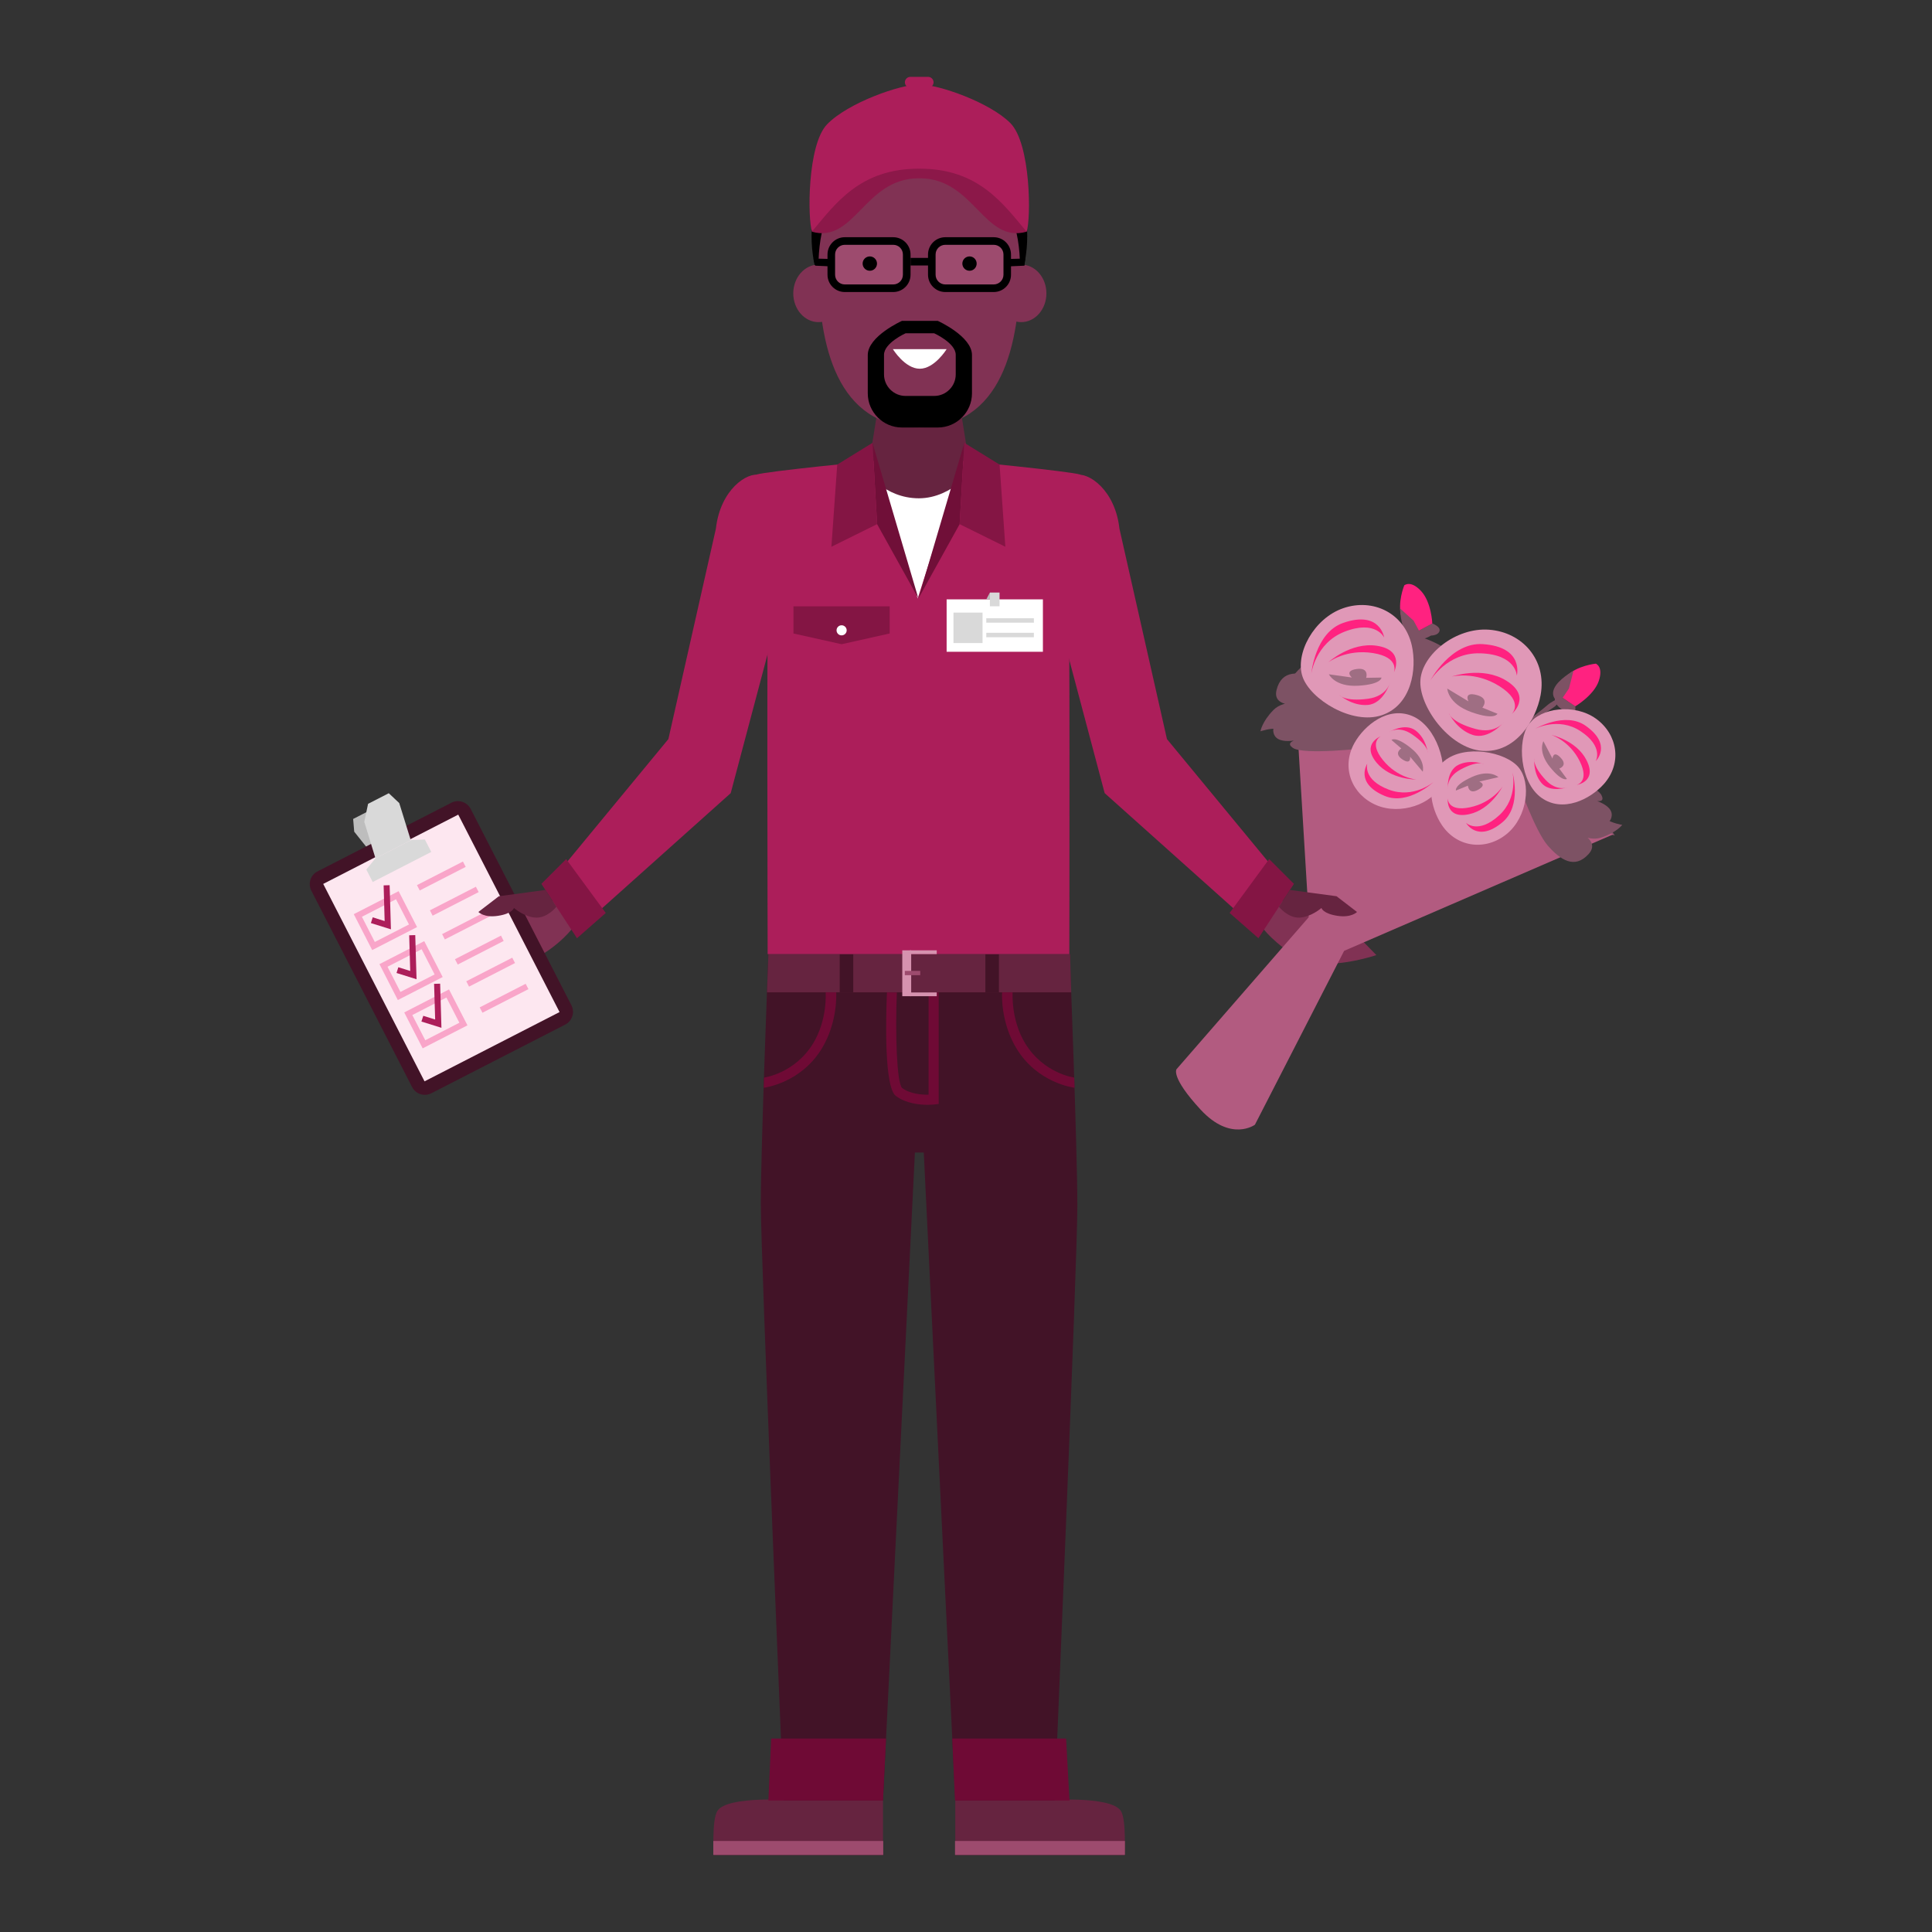 <svg xmlns="http://www.w3.org/2000/svg" fill-rule="evenodd" clip-rule="evenodd" image-rendering="optimizeQuality" shape-rendering="geometricPrecision" text-rendering="geometricPrecision" viewBox="0 0 47413.32 47413.32" id="MaleCourierpersonholdingbokeh">
  <rect x="0" y="0" width="47413.32" height="47413.32" fill="#333333" stroke="none"/>
  <rect width="47413.32" height="47413.32" fill="none"></rect>
  <path fill="#7d5264" fill-rule="nonzero" d="M31725.57 16598.97c0,0 1199.4,-1591.12 3181.7,-950.62 1985.1,640.64 4722.59,4855.84 4722.59,4855.84l-6146.87 -1570.29 -1757.42 -2334.93z" class="color527d5c svgShape"></path>
  <path fill-rule="nonzero" d="M25209.44 5788.64c0,1668.06 -1184.14,3020.26 -2647.27,3020.26 -1460.37,0 -2645.88,-1352.2 -2645.88,-3020.26 0,-1668.05 1185.51,-3020.11 2645.88,-3020.11 1463.13,0 2647.27,1352.06 2647.27,3020.11z" fill="#000000" class="color000000 svgShape"></path>
  <path fill="#662440" fill-rule="nonzero" d="M22562.18 12408.31c1393.74,0 1014.77,-692.83 1213.27,-1098.87l-316.49 -1973.03 -1799.09 0c0,0 -258.2,1516.18 -316.5,1978.32 145.75,433.95 -174.92,1093.58 1218.81,1093.58z" class="color664624 svgShape"></path>
  <path fill="#813254" fill-rule="nonzero" d="M25031.73 6553.4c0,1899.58 -433.11,3937.98 -2472.35,3937.98 -2039.23,0 -2473.72,-2038.4 -2473.72,-3937.98 0,-1899.61 1074.45,-2694.74 2440.42,-2694.74 1365.98,0 2505.65,795.13 2505.65,2694.74z" class="color815932 svgShape"></path>
  <path fill="#813254" fill-rule="nonzero" d="M20707.58 7199.73c0 389.92-277.65 705.62-620.53 705.62-341.51 0-619.12-315.7-619.12-705.62 0-389.66 277.61-705.61 619.12-705.61 342.88 0 620.53 315.95 620.53 705.61zM25680.02 7199.73c0 389.92-276.24 705.62-619.12 705.62-342.88 0-620.53-315.7-620.53-705.62 0-389.66 277.65-705.61 620.53-705.61 342.88 0 619.12 315.95 619.12 705.61z" class="color815932 svgShape"></path>
  <path fill="#9d4b6e" fill-rule="nonzero" d="m21920.85 7073.66-1188.3 0c-183.22 0-331.76-148.93-331.76-330.92l0-497.25c0-182.13 148.54-331.07 331.76-331.07l1188.3 0c181.84 0 330.38 148.94 330.38 331.07l0 497.25c0 181.99-148.54 330.92-330.38 330.92zM24387.64 7073.66l-1189.68 0c-181.84 0-330.38-148.93-330.38-330.92l0-497.25c0-182.13 148.54-331.07 330.38-331.07l1189.68 0c181.84 0 331.76 148.94 331.76 331.07l0 497.25c0 181.99-149.92 330.92-331.76 330.92z" class="color9d744b svgShape"></path>
  <path fill-rule="nonzero" d="M20732.55 6007.7c-131.87 0-238.77 106.76-238.77 238.08l0 496.53c0 131.47 106.9 238.37 238.77 238.37l1188.3 0c131.87 0 237.36-106.9 237.36-238.37l0-496.53c0-131.32-105.49-238.08-237.36-238.08l-1188.3 0zm1188.3 1159.13-1188.3 0c-234.6 0-424.78-190.46-424.78-424.52l0-496.53c0-233.91 190.18-424.38 424.78-424.38l1188.3 0c233.19 0 424.78 190.47 424.78 424.38l0 496.53c0 234.06-191.59 424.52-424.78 424.52zM23199.35 6007.7c-131.87 0-238.77 106.76-238.77 238.08l0 496.53c0 131.47 106.9 238.37 238.77 238.37l1186.89 0c131.9 0 240.18-106.9 240.18-238.37l0-496.53c0-131.32-108.28-238.08-240.18-238.08l-1186.89 0zm1186.89 1159.13-1186.89 0c-234.6 0-424.78-190.46-424.78-424.52l0-496.53c0-233.91 190.18-424.38 424.78-424.38l1186.89 0c236.01 0 424.81 190.47 424.81 424.38l0 496.53c0 234.06-188.8 424.52-424.81 424.52z" fill="#000000" class="color000000 svgShape"></path>
  <polygon fill-rule="nonzero" points="22345.63 6515.21 22868.46 6515.21 22868.46 6329.13 22345.63 6329.13" fill="#000000" class="color000000 svgShape"></polygon>
  <polygon fill-rule="nonzero" points="25141.42 6520.06 24702.76 6539.78 24734.69 6356.27 25160.84 6344.46" fill="#000000" class="color000000 svgShape"></polygon>
  <polygon fill-rule="nonzero" points="20005.15 6520.06 20442.43 6539.78 20409.13 6356.27 19964.89 6344.46" fill="#000000" class="color000000 svgShape"></polygon>
  <path fill-rule="nonzero" d="M21522.42 6468.57c0 97.19-79.11 176.04-176.3 176.04-97.15 0-176.29-78.85-176.29-176.04 0-97.05 79.14-175.86 176.29-175.86 97.19 0 176.3 78.81 176.3 175.86zM23968.41 6468.57c0 97.19-77.77 176.04-174.92 176.04-97.19 0-176.29-78.85-176.29-176.04 0-97.05 79.1-175.86 176.29-175.86 97.15 0 174.92 78.81 174.92 175.86zM23454.79 9188.45c0 290.67-237.39 528.46-528.89 528.46l-702.43 0c-291.53 0-528.89-237.79-528.89-528.46l0-480.62c0-290.51 528.89-528.34 528.89-528.34l702.43 0c0 0 528.89 237.83 528.89 528.34l0 480.62zm-440.07-1313.79-880.1 0c0 0-838.47 376.91-838.47 837.78l0 941.3c0 460.77 376.22 837.64 838.47 837.64l880.1 0c462.28 0 838.46-376.87 838.46-837.64l0-941.3c0-460.87-838.46-837.78-838.46-837.78z" fill="#000000" class="color000000 svgShape"></path>
  <path fill="#ffffff" fill-rule="nonzero" d="M23231.27 8568.61c0,0 -295.66,480.58 -659.37,480.58 -363.72,0 -659.38,-480.58 -659.38,-480.58l1318.75 0z" class="colorffffff svgShape"></path>
  <path fill="#ac1e5a" fill-rule="nonzero" d="M22560.81 4263.44c1207.69,0 1525.6,629.12 2631.97,1427.61 112.44,-302.76 108.28,-2163.89 -398.4,-2671.29 -506.67,-508.77 -1760.2,-947.57 -2233.57,-947.57 -472,0 -1754.66,452.13 -2264.13,979.79 -487.25,504.61 -478.95,2331.16 -367.88,2634.07 964.79,-824.44 1424.28,-1422.61 2632.01,-1422.61z" class="color1e7dac svgShape"></path>
  <path fill="#8c1849" fill-rule="nonzero" d="M22569.11 4139.47c-4.14,0 -6.93,0.29 -9.72,0.29 -2.75,0 -6.92,-0.29 -9.71,-0.29 -1450.63,0 -2046.19,859.85 -2626.43,1546.58 1045.31,296.25 1288.21,-1291.83 2598.67,-1310.31 0,0 23.59,0.29 37.47,-0.15 12.51,0.44 37.51,0.15 37.51,0.15 1310.42,18.48 1553.36,1606.56 2597.26,1310.31 -580.24,-686.73 -1175.77,-1546.58 -2625.05,-1546.58z" class="color18658c svgShape"></path>
  <path fill="#ac1e5a" fill-rule="nonzero" d="M22775.95 2153.83l-434.49 0c-73.56,0 -134.66,-60.26 -134.66,-133.97l0 0c0,-73.56 61.1,-133.82 134.66,-133.82l434.49 0c73.6,0 134.66,60.26 134.66,133.82l0 0c0,73.71 -61.06,133.97 -134.66,133.97z" class="color1e7dac svgShape"></path>
  <path fill="#813254" fill-rule="nonzero" d="M31166.14 22066.61l1411.78 237.1 462.25 380.35 737.14 755.05c0,0 -1242.44,419.48 -1869.9,82.58 -628.83,-336.9 -941.19,-773.64 -941.19,-773.64l199.92 -681.44z" class="color815932 svgShape"></path>
  <path fill="#ac1e5a" fill-rule="nonzero" d="M30556.69 22548.71l749.65 -1177.18 -2668.1 -3233.48 -1166.05 -5164.18c-104.15,-951.46 -766.28,-1401.24 -1080.03,-1315.43l-838.46 540.96c-313.71,85.92 252.64,2218.03 312.33,2579.93l1243.82 4685.13 3446.84 3084.25z" class="color1e7dac svgShape"></path>
  <polygon fill="#841544" fill-rule="nonzero" points="30882.94 23025.13 31754.71 21690.68 31146.68 21082.94 30176.34 22405.32" class="color155f84 svgShape"></polygon>
  <path fill="#813254" fill-rule="nonzero" d="M13876.32 22066.61l-1411.78 237.1 -463.66 380.35 -737.11 755.05c0,0 1242.41,419.48 1871.28,82.58 628.83,-336.9 939.78,-773.64 939.78,-773.64l-198.51 -681.44z" class="color815932 svgShape"></path>
  <path fill="#ac1e5a" fill-rule="nonzero" d="M14485.73 22548.71l-750.99 -1177.18 2668.07 -3233.48 1166.09 -5164.18c105.48,-951.46 766.28,-1401.24 1079.99,-1315.43l839.84 540.96c313.74,85.92 -254.03,2218.03 -312.33,2579.93l-1243.82 4685.13 -3446.85 3084.25z" class="color1e7dac svgShape"></path>
  <polygon fill="#841544" fill-rule="nonzero" points="14159.52 23025.13 13286.34 21690.68 13894.37 21082.94 14866.12 22405.32" class="color155f84 svgShape"></polygon>
  <path fill="#662440" fill-rule="nonzero" d="M21669.58 45527.29l0 -1344.89 -2148.89 0c0,0 -1675.55,-130.35 -1917.08,262.11 -138.82,226.26 -87.47,1082.78 -87.47,1082.78l4153.44 0z" class="color664624 svgShape"></path>
  <polygon fill="#9d4b6e" fill-rule="nonzero" points="17505.05 45520.91 21675.09 45520.91 21675.09 45179.59 17505.05 45179.59" class="color9d764b svgShape"></polygon>
  <path fill="#662440" fill-rule="nonzero" d="M23443.66 45527.29l0 -1344.89 2147.55 0c0,0 1675.52,-130.35 1917.08,262.11 140.2,226.26 87.44,1082.78 87.44,1082.78l-4152.07 0z" class="color664624 svgShape"></path>
  <polygon fill="#9d4b6e" fill-rule="nonzero" points="23436.74 45520.91 27606.81 45520.91 27606.81 45179.59 23436.74 45179.59" class="color9d764b svgShape"></polygon>
  <path fill="#421327" fill-rule="nonzero" d="M18857.11 23414.39c0,0 -186.01,4756.19 -186.01,6119.95 0,1363.59 558.06,14651.98 558.06,14651.98l2440.42 0 782.95 -15901.63 217.93 0 773.2 15901.63 2437.67 0c0,0 558.06,-13186.78 558.06,-14590.92 0,-1404.42 -186.04,-6181.01 -186.04,-6181.01l-7396.24 0z" class="color132e42 svgShape"></path>
  <path fill="#ffffff" fill-rule="nonzero" d="M23967 14739.22l-2730.54 0 0 -3182.28c0,0 466.41,671.74 1313.21,671.74 846.8,0 1417.33,-795.56 1417.33,-795.56l0 3306.1z" class="colorffffff svgShape"></path>
  <polygon fill="#662440" fill-rule="nonzero" points="26260.29 23414.39 18857.11 23414.39 18822.43 24353.19 26289.43 24353.19" class="color664624 svgShape"></polygon>
  <polygon fill="#421327" fill-rule="nonzero" points="24182.18 24353.19 24514.58 24353.19 24514.58 23414.39 24182.18 23414.39" class="color132e42 svgShape"></polygon>
  <polygon fill="#421327" fill-rule="nonzero" points="20607.64 24353.19 20940.01 24353.19 20940.01 23414.39 20607.64 23414.39" class="color132e42 svgShape"></polygon>
  <path fill="#ac1e5a" fill-rule="nonzero" d="M26518.49 11648.01c-251.28,-83.28 -2912.42,-340.38 -2912.42,-340.38l-1085.53 3379.81 -1059.19 -3379.81c0,0 -2652.81,257.1 -2904.08,340.38 297.07,279.32 335.92,989.21 299.83,1820.47 -43.02,1022.8 -18.05,9945.91 -18.05,9945.91l7403.2 0c0,0 19.42,-8923.11 -25.01,-9945.91 -36.09,-831.26 4.17,-1541.15 301.25,-1820.47z" class="color1e7dac svgShape"></path>
  <polygon fill="#700f38" fill-rule="nonzero" points="22538.59 14687.44 21411.39 10868.28 21525.21 12863.24" class="color0f5070 svgShape"></polygon>
  <polygon fill="#841544" fill-rule="nonzero" points="20403.55 13418.11 21525.21 12863.24 21411.39 10868.28 20546.54 11401.74" class="color155f84 svgShape"></polygon>
  <polygon fill="#700f38" fill-rule="nonzero" points="22538.59 14687.44 23665.8 10868.28 23550.56 12863.24" class="color0f5070 svgShape"></polygon>
  <polygon fill="#841544" fill-rule="nonzero" points="24672.22 13418.11 23550.56 12863.24 23665.8 10868.28 24530.6 11401.74" class="color155f84 svgShape"></polygon>
  <polygon fill="#841544" fill-rule="nonzero" points="21833.37 15546.3 20653.44 15809.79 19472.1 15546.3 19472.1 14879.97 21833.37 14879.97" class="color155f84 svgShape"></polygon>
  <path fill="#ffffff" fill-rule="nonzero" d="M20778.35 15468.86c0,68.57 -56.89,123.97 -124.91,123.97 -68.02,0 -123.57,-55.4 -123.57,-123.97 0,-68.45 55.55,-123.96 123.57,-123.96 68.02,0 124.91,55.51 124.91,123.96z" class="colorffffff svgShape"></path>
  <polygon fill="#ffffff" fill-rule="nonzero" points="25593.96 15995.25 23231.27 15995.25 23231.27 14708.96 25593.96 14708.96" class="colorffffff svgShape"></polygon>
  <polygon fill="#bdbdbd" fill-rule="nonzero" points="24293.24 14710.08 24293.24 14541.69 24204.39 14710.08" class="colorbdbdbd svgShape"></polygon>
  <polygon fill="#d9d9d9" fill-rule="nonzero" points="24293.24 14878.59 24529.77 14878.59 24529.77 14541.58 24293.24 14541.58" class="colord9d9d9 svgShape"></polygon>
  <polygon fill="#d9d9d9" fill-rule="nonzero" points="24204.39 15281.59 25372.83 15281.59 25372.83 15172.91 24204.39 15172.91" class="colord9d9d9 svgShape"></polygon>
  <polygon fill="#d9d9d9" fill-rule="nonzero" points="24204.39 15638.64 25372.83 15638.64 25372.83 15529.85 24204.39 15529.85" class="colord9d9d9 svgShape"></polygon>
  <polygon fill="#d9d9d9" fill-rule="nonzero" points="23399.27 15781.59 24112.6 15781.59 24112.6 15033.61 23399.27 15033.61" class="colord9d9d9 svgShape"></polygon>
  <polygon fill="#6f0a35" fill-rule="nonzero" points="18925.16 42666.26 21744.56 42666.26 21669.58 44186.31 18857.11 44186.31" class="color0a4f6f svgShape"></polygon>
  <polygon fill="#6f0a35" fill-rule="nonzero" points="23368.72 42666.26 26163.1 42666.26 26246.41 44186.31 23436.74 44186.31" class="color0a4f6f svgShape"></polygon>
  <path fill="#6f0a35" fill-rule="nonzero" d="M26371.32 26694.39c-36.09-4.31-907.86-117.45-1421.49-957.03-398.39-649.82-359.51-1354.31-356.76-1384.17l258.2 0c0 6.56-45.81 674.27 309.57 1254.94 449.79 734.21 1193.85 836.08 1202.19 837.2l8.29 249.06zM18743.28 26694.39c34.72-4.31 906.49-117.45 1421.5-957.03 397.02-649.82 358.17-1354.31 356.76-1384.17l-259.57 0c1.37 6.56 47.18 674.27-308.17 1254.94-449.78 734.21-1195.22 836.08-1203.56 837.2l-6.96 249.06zM22764.86 27113.19c-197.13 0-533.05-31.38-780.16-218.22-283.2-215.44-247.1-1853.09-217.93-2541.78l242.9 2.25c-41.64 1011.28-2.75 2207.73 127.74 2343.92 198.51 150.35 491.41 167.85 651.04 165.75l0-2509.67 248.48 0 0 2736.91-109.65 12.94c-8.34.83-70.81 7.9-162.42 7.9z" class="color0a4f6f svgShape"></path>
  <polygon fill="#d692af" fill-rule="nonzero" points="22142.95 24447.88 22361.54 24447.88 22361.54 23321.88 22142.95 23321.88" class="colord6b792 svgShape"></polygon>
  <polygon fill="#d692af" fill-rule="nonzero" points="22330.37 24447.88 22988.7 24447.88 22988.7 24355.36 22330.37 24355.36" class="colord6b792 svgShape"></polygon>
  <polygon fill="#9d4b6e" fill-rule="nonzero" points="22205.42 23931.89 22583.85 23931.89 22583.85 23826.69 22205.42 23826.69" class="color9d764b svgShape"></polygon>
  <polygon fill="#d692af" fill-rule="nonzero" points="22330.37 23414.39 22988.7 23414.39 22988.7 23321.95 22330.37 23321.95" class="colord6b792 svgShape"></polygon>
  <polygon fill="#bdbdbd" fill-rule="nonzero" points="9563.25 19982.4 9171.78 19839.26 8666.48 20098.29 8692.86 20410.22 9214.83 21065.43 10076.88 20623.3" class="colorbdbdbd svgShape"></polygon>
  <path fill="#421327" fill-rule="nonzero" d="M13870.78 25144.76l-3284.43 1684.98c-172.17,88.82 -384.56,20.55 -473.37,-152.56l-2472.35 -4818.55c-88.85,-173.11 -20.84,-385.35 152.67,-474.06l3284.47 -1684.98c172.12,-88.82 384.51,-20.4 473.37,152.56l2472.34 4818.81c88.82,172.96 19.43,385.09 -152.7,473.8z" class="color132e42 svgShape"></path>
  <polygon fill="#fde7f0" fill-rule="nonzero" points="13731.95 24837 10418.35 26537.37 7932.12 21692.2 11245.73 19991.97" class="colore7f6fd svgShape"></polygon>
  <polygon fill="#d9d9d9" fill-rule="nonzero" points="10096.31 20613.44 9212.04 21066.41 8989.94 21339.75 9146.77 21644.87 10583.56 20907.62 10426.68 20602.35" class="colord9d9d9 svgShape"></polygon>
  <polygon fill="#d9d9d9" fill-rule="nonzero" points="9541.04 19466.52 9032.95 19726.82 8939.96 20168.81 9214.83 21065.29 10081.05 20620.8 9797.85 19707.79" class="colord9d9d9 svgShape"></polygon>
  <polygon fill="#f9a5c9" fill-rule="nonzero" points="11428.94 21274.38 10300.36 21853.38 10232.34 21721.91 11360.93 21142.91" class="colora5dff9 svgShape"></polygon>
  <polygon fill="#f9a5c9" fill-rule="nonzero" points="11746.86 21892.96 10616.86 22471.96 10550.25 22340.49 11678.84 21761.49" class="colora5dff9 svgShape"></polygon>
  <polygon fill="#f9a5c9" fill-rule="nonzero" points="12045.31 22476.13 10916.73 23054.99 10850.08 22923.52 11977.29 22344.66" class="colora5dff9 svgShape"></polygon>
  <polygon fill="#f9a5c9" fill-rule="nonzero" points="12360.43 23091.91 11233.22 23670.92 11165.21 23539.59 12295.2 22960.59" class="colora5dff9 svgShape"></polygon>
  <polygon fill="#f9a5c9" fill-rule="nonzero" points="12639.46 23633.99 11510.88 24212.99 11442.86 24081.55 12571.44 23502.52" class="colora5dff9 svgShape"></polygon>
  <polygon fill="#f9a5c9" fill-rule="nonzero" points="12968.46 24274.48 11839.88 24853.38 11771.86 24722.05 12900.44 24143.05" class="colora5dff9 svgShape"></polygon>
  <path fill="#f9a5c9" fill-rule="nonzero" d="m9198.16 23117.17 838.46-429.78-317.91-618.57-837.05 429.63 316.5 618.72zm1036.97-365.78-1100.82 564.58-452.57-881.52 1100.82-564.4 452.57 881.34zM9826.99 24343.33l838.46-429.63-317.87-618.58-837.09 429.67 316.5 618.54zm1036.97-365.78-1100.82 564.73-451.16-881.48 1099.45-564.58 452.53 881.33zM10436.4 25528.74l837.08-429.67-317.87-618.72-837.09 429.81 317.88 618.58zm1035.59-365.82-1099.44 564.72-452.54-881.48 1099.45-564.72 452.53 881.48z" class="colora5dff9 svgShape"></path>
  <polygon fill="#ac1e5a" fill-rule="nonzero" points="9593.8 22806.65 9102.38 22653.11 9146.77 22512.08 9439.68 22603.83 9414.71 21727.89 9561.87 21723.58" class="colorac1e23 svgShape"></polygon>
  <polygon fill="#ac1e5a" fill-rule="nonzero" points="10222.63 24031.58 9731.21 23878.04 9775.64 23737.11 10067.17 23828.61 10042.17 22952.94 10190.71 22948.52" class="colorac1e23 svgShape"></polygon>
  <polygon fill="#ac1e5a" fill-rule="nonzero" points="10833.42 25223.33 10342 25069.79 10387.84 24928.9 10679.33 25020.36 10652.95 24144.71 10801.49 24140.26" class="colorac1e23 svgShape"></polygon>
  <path fill="#662440" fill-rule="nonzero" d="M11739.9 22380.9c0,0 136.07,147.26 481.71,94.39 358.17,-54.71 391.47,-192.42 391.47,-192.42 0,0 259.61,228.37 542.77,236.56 284.57,8.34 498.37,-266.67 498.37,-266.67l-269.32 -412.42 -1142.46 154.37 -502.54 386.19z" class="color664624 svgShape"></path>
  <path fill="#b25b80" fill-rule="nonzero" d="M31756.09 16536.93l362.34 5971.67 -3244.21 3729.75c0,0 -155.46,185.9 588.61,991.86 744.06,805.85 1334.05,371.91 1334.05,371.91l2189.15 -4266.98 6611.91 -2861.76c0,0 -3052.62,-1363.76 -4740.64,-1642.9 -2376.57,-392.6 -3101.21,-2293.55 -3101.21,-2293.55z" class="color5bb268 svgShape"></path>
  <path fill="#662440" fill-rule="nonzero" d="M33302.53 22380.9c0,0 -136.04,147.26 -481.71,94.39 -358.14,-54.71 -391.44,-192.42 -391.44,-192.42 0,0 -259.61,228.37 -544.18,236.56 -283.2,8.34 -498.34,-266.67 -498.34,-266.67l270.7 -412.42 1142.46 154.37 502.51 386.19z" class="color664624 svgShape"></path>
  <path fill="#7d5264" fill-rule="nonzero" d="M38383.29 17445.77c0,0 79.11,151.73 192.97,129.37 112.4,-22.36 81.89,-241.13 81.89,-241.13l-308.2 -207.82c0,0 -179.05,-96.32 -192.93,41.09 -13.88,137.31 226.27,278.49 226.27,278.49z" class="color527d5c svgShape"></path>
  <path fill="#ff2280" fill-rule="nonzero" d="M38658.15 17334.01l-308.2 -207.82c0,0 -162.42,-267.9 93.02,-531.24 256.82,-263.2 719.07,-308.06 719.07,-308.06 0,0 192.96,70.12 73.59,425.07 -120.78,354.84 -577.48,622.05 -577.48,622.05z" class="colorcc7293 svgShape"></path>
  <path fill="#7d5264" fill-rule="nonzero" d="M38269.47 17243.49c0,0 -229.06,-107.7 -131.91,-339.8 95.82,-231.99 477.54,-440.9 477.54,-440.9l-111.03 433.11 -234.6 347.59z" class="color527d5c svgShape"></path>
  <path fill="#7d5264" fill-rule="nonzero" d="M37461.51 17713.96c113.86 31.78 538.64-269.31 678.84-363.42 143-94.11 192.97-387.17 192.97-387.17l-137.45 204.6c0 0-120.78 47.51-241.52 154.23-122.16 106.76-492.84 391.76-492.84 391.76zM35121.04 15596.86c0 0 170.75 1.66 205.46-109.55 33.31-111.32-176.29-186.15-176.29-186.15l-327.63 176c0 0-169.33 113.28-54.13 189.23 116.61 75.92 352.59-69.53 352.59-69.53z" class="color527d5c svgShape"></path>
  <path fill="#ff2280" fill-rule="nonzero" d="M35150.21 15301.16l-327.63 176c0,0 -312.33,18.48 -426.15,-331.06 -112.45,-349.55 65.23,-780.02 65.23,-780.02 0,0 152.7,-137.45 409.52,134.52 258.19,272.07 279.03,800.56 279.03,800.56z" class="colorcc7293 svgShape"></path>
  <path fill="#7d5264" fill-rule="nonzero" d="M34890.6 15601.86c0,0 -204.05,153.5 -363.68,-40.41 -159.66,-193.94 -166.58,-629.26 -166.58,-629.26l331.75 300.4 198.51 369.27z" class="color527d5c svgShape"></path>
  <path fill="#7d5264" fill-rule="nonzero" d="M34926.69 16536.5c81.94-85.52 12.51-601.22-4.16-770.02-15.26-168.94-251.24-351.07-251.24-351.07l116.61 217.39c0 0-13.87 128.83 22.22 285.55 38.85 156.84 116.57 618.15 116.57 618.15zM32314.15 16644.77c-431.74-165.46-859.27-216.41-985.59 284.87-126.33 501.13 712.1 348.17 712.1 348.17 0 0-512.22-137.31-791.25 148.79-280.4 285.99-316.5 520.3-316.5 520.3 0 0 245.69-85.23 419.24-57.76 174.91 27.65 340.09-86.07 340.09-86.07 0 0-531.68-133.24-433.12 198.66 99.95 331.9 764.91 112.84 764.91 112.84 0 0-558.06 57.22-297.08 238.92 262.36 181.87 1783.8 5.83 1783.8 5.83l177.71-682.14c0 0-941.2-867.05-1374.31-1032.41zM37982.1 20749.08c305.41 348.57 658.01 593.03 1005.05 209.05 347.05-384.22-466.45-640.64-466.45-640.64 0 0 388.69 360.78 769.07 238.48 381.73-122.16 521.93-312.88 521.93-312.88 0 0-255.4-38.88-397.02-144.8-141.58-105.92-340.09-82.73-340.09-82.73 0 0 406.74 366.36 474.75 26.67 68.02-339.55-621.91-456.74-621.91-456.74 0 0 519.22 210.03 373.43-72.87-147.12-282.91-1574.2-837.89-1574.2-837.89l-476.12 519.43c0 0 426.15 1206.35 731.56 1554.92z" class="color527d5c svgShape"></path>
  <path fill="#e098b7" fill-rule="nonzero" d="M31965.72 16606.76c-190.17,-558.89 274.86,-1434.28 1002.26,-1682.22 726.02,-247.94 1497.84,117.16 1679.72,917.17 129.08,575.96 -5.58,1461.07 -732.98,1709 -728.81,247.94 -1757.45,-384.95 -1949,-943.95z" class="colore098b2 svgShape"></path>
  <path fill="#9f6e83" fill-rule="nonzero" d="M33903.63 16628.25c0,0 2.76,166.44 -570.56,200.18 -574.69,33.59 -720.47,-280.41 -720.47,-280.41l565.01 79.14c0,0 -199.92,-164.23 116.58,-208.65 316.54,-44.43 233.23,216.26 233.23,216.26l376.21 -6.52z" class="color9f726e svgShape"></path>
  <path fill="#ff2280" fill-rule="nonzero" d="M34207.63 16502.07c0,0 154.08,-368.28 -510.84,-475.04 -664.96,-106.86 -1099.45,226.85 -1099.45,226.85 0,0 551.1,-503.38 1192.44,-406.04 699.64,106.61 417.85,654.23 417.85,654.23z" class="colorcc7293 svgShape"></path>
  <path fill="#ff2280" fill-rule="nonzero" d="M33968.86 15646.68c0 0-204.05-445.07-975.88-142.85-710.76 278.2-812.08 1027.52-812.08 1027.52 0 0 88.82-1003.35 782.91-1244.91 909.28-316.5 1005.05 360.24 1005.05 360.24zM32870.83 17056.65c0 0 126.32 169.63 703.8 91.07 459.46-62.48 537.23-392.86 537.23-392.86 0 0-156.88 511.82-544.18 544.87-387.31 33.16-696.85-243.08-696.85-243.08z" class="colorcc7293 svgShape"></path>
  <path fill="#e098b7" fill-rule="nonzero" d="M34858.68 16686.41c45.8,-628.29 867.63,-1293.21 1683.89,-1232.69 819,60.66 1421.49,740.73 1265.99,1601.55 -112.44,619.81 -614.95,1431.9 -1432.58,1371.23 -819.04,-60.66 -1565.86,-1112.06 -1517.3,-1740.09z" class="colore098b2 svgShape"></path>
  <path fill="#9f6e83" fill-rule="nonzero" d="M36749.41 17516.54c0,0 -65.26,165.35 -642.75,-41.49 -577.48,-206.99 -588.6,-576.11 -588.6,-576.11l520.59 313.75c0,0 -129.12,-244.89 201.3,-156.18 330.37,88.7 138.79,309.57 138.79,309.57l370.67 150.46z" class="color9f726e svgShape"></path>
  <path fill="#ff2280" fill-rule="nonzero" d="M37102 17520.02c0,0 305.38,-296.64 -302.62,-679.24 -606.65,-382.45 -1174.42,-236.66 -1174.42,-236.66 0,0 752.4,-263.78 1339.59,99.25 642.75,397.27 137.45,816.65 137.45,816.65z" class="colorcc7293 svgShape"></path>
  <path fill="#ff2280" fill-rule="nonzero" d="M37224.16 16580.63c0 0-13.88-521.82-898.15-547.76-813.5-23.88-1225.77 669.09-1225.77 669.09 0 0 506.67-947.44 1289.62-894.38 1023.1 69.25 834.3 773.05 834.3 773.05zM35558.32 17506.14c0 0 52.76 218.66 652.45 382.74 476.17 130.89 691.31-161.04 691.31-161.04 0 0-367.85 436.99-760.7 308.02-394.27-129.08-583.06-529.72-583.06-529.72z" class="colorcc7293 svgShape"></path>
  <path fill="#e098b7" fill-rule="nonzero" d="M37518.44 17774.63c290.12,-405.36 1120.25,-516.14 1647.76,-137.85 527.51,378.28 653.84,1086.51 194.35,1604.16 -331.76,372.6 -1006.43,714.39 -1533.94,336.11 -527.51,-378.29 -598.28,-1397.07 -308.17,-1802.42z" class="colore098b2 svgShape"></path>
  <path fill="#9f6e83" fill-rule="nonzero" d="M38454.06 19116.18c0,0 -111.03,85.08 -416.44,-293.06 -305.41,-378.13 -161.04,-632.6 -161.04,-632.6l223.51 427.14c0,0 13.88,-218.48 199.89,-22.62 186.04,195.87 -33.3,266.53 -33.3,266.53l187.38 254.61z" class="color9f726e svgShape"></path>
  <path fill="#ff2280" fill-rule="nonzero" d="M38690.08 19263.74c0,0 330.38,-74.43 77.73,-583.61 -254.03,-509.17 -696.85,-644.27 -696.85,-644.27 0,0 617.7,131.47 863.43,619.3 272.07,533.75 -244.31,608.58 -244.31,608.58z" class="colorcc7293 svgShape"></path>
  <path fill="#ff2280" fill-rule="nonzero" d="M39160.66 18679.15c0 0 206.84-358.42-380.35-740.44-540.01-351.9-1104.99-53.45-1104.99-53.45 0 0 734.35-431.45 1239.65-73.02 663.54 469.49 245.69 866.91 245.69 866.91zM37654.48 18617.95c0 0-55.52 169.23 281.82 527.36 267.9 285.41 534.43 176.44 534.43 176.44 0 0-428.94 143.94-641.33-105.63-212.39-249.6-174.92-598.17-174.92-598.17z" class="colorcc7293 svgShape"></path>
  <path fill="#e098b7" fill-rule="nonzero" d="M37265.8 18829.65c319.28,382.99 217.93,1213.52 -280.41,1629.71 -498.38,416.19 -1216.06,361.76 -1601.96,-213.77 -277.65,-414.23 -438.69,-1152.89 58.31,-1569.08 499.72,-416.16 1503.39,-229.71 1824.06,153.14z" class="colore098b2 svgShape"></path>
  <path fill="#9f6e83" fill-rule="nonzero" d="M35730.48 19400.03c0,0 -52.76,-129.63 388.69,-330.38 442.82,-200.58 653.83,2.5 653.83,2.5l-470.62 109.11c0,0 208.26,68.6 -27.76,199.63 -235.97,131.04 -249.85,-99.69 -249.85,-99.69l-294.29 118.83z" class="color9f726e svgShape"></path>
  <path fill="#ff2280" fill-rule="nonzero" d="M35529.18 19592.16c0,0 -9.71,337.19 545.56,219.89 556.64,-117.56 799.58,-512.37 799.58,-512.37 0,0 -283.2,563.75 -817.63,681.16 -584.44,128.57 -527.51,-388.68 -527.51,-388.68z" class="colorcc7293 svgShape"></path>
  <path fill="#ff2280" fill-rule="nonzero" d="M35977.55 20193.81c0 0 295.7 288.89 812.08-183.4 476.17-434.78 329-1056.11 329-1056.11 0 0 233.23 817.78-240.14 1218.82-620.5 525.15-900.94 20.69-900.94 20.69zM36413.45 18749.82c0 0-148.54-95.78-580.27 141.32-344.26 188.66-304 472.69-304 472.69 0 0-33.3-450.91 262.36-594.3 295.7-143.68 621.91-19.71 621.91-19.71z" class="colorcc7293 svgShape"></path>
  <path fill="#e098b7" fill-rule="nonzero" d="M35357.05 19265.66c-195.75,458.95 -981.46,747.83 -1579.74,493.66 -596.94,-254.2 -874.56,-917.75 -538.63,-1523.28 242.93,-435.87 827.37,-916.34 1424.28,-662.13 596.9,254.02 888.43,1232.83 694.09,1691.75z" class="colore098b2 svgShape"></path>
  <path fill="#9f6e83" fill-rule="nonzero" d="M34149.33 18160.52c0,0 91.6,-107.44 471.99,195.21 380.35,302.33 294.29,582.2 294.29,582.2l-310.96 -368.29c0,0 34.72,216.41 -190.17,65.81 -223.52,-150.49 -25.01,-267.65 -25.01,-267.65l-240.14 -207.28z" class="color9f726e svgShape"></path>
  <path fill="#ff2280" fill-rule="nonzero" d="M33886.97 18068.08c0,0 -305.41,144.37 52.76,586.1 358.13,441.85 820.38,477.11 820.38,477.11 0,0 -630.21,6.12 -978.67,-416.19 -380.35,-461.85 105.53,-647.02 105.53,-647.02z" class="colorcc7293 svgShape"></path>
  <path fill="#ff2280" fill-rule="nonzero" d="M33555.17 18740.94c0 0-122.15 394.81 533.06 639.81 605.28 225.58 1091.11-188.65 1091.11-188.65 0 0-621.87 580.81-1195.22 341.5-749.61-313.46-428.95-792.66-428.95-792.66zM35039.14 18472.2c0 0 18.05-177.17-390.06-453.26-323.46-219.75-559.44-55.66-559.44-55.66 0 0 387.31-233.91 649.67-36.64 262.36 197.1 299.83 545.56 299.83 545.56z" class="colorcc7293 svgShape"></path>
</svg>

